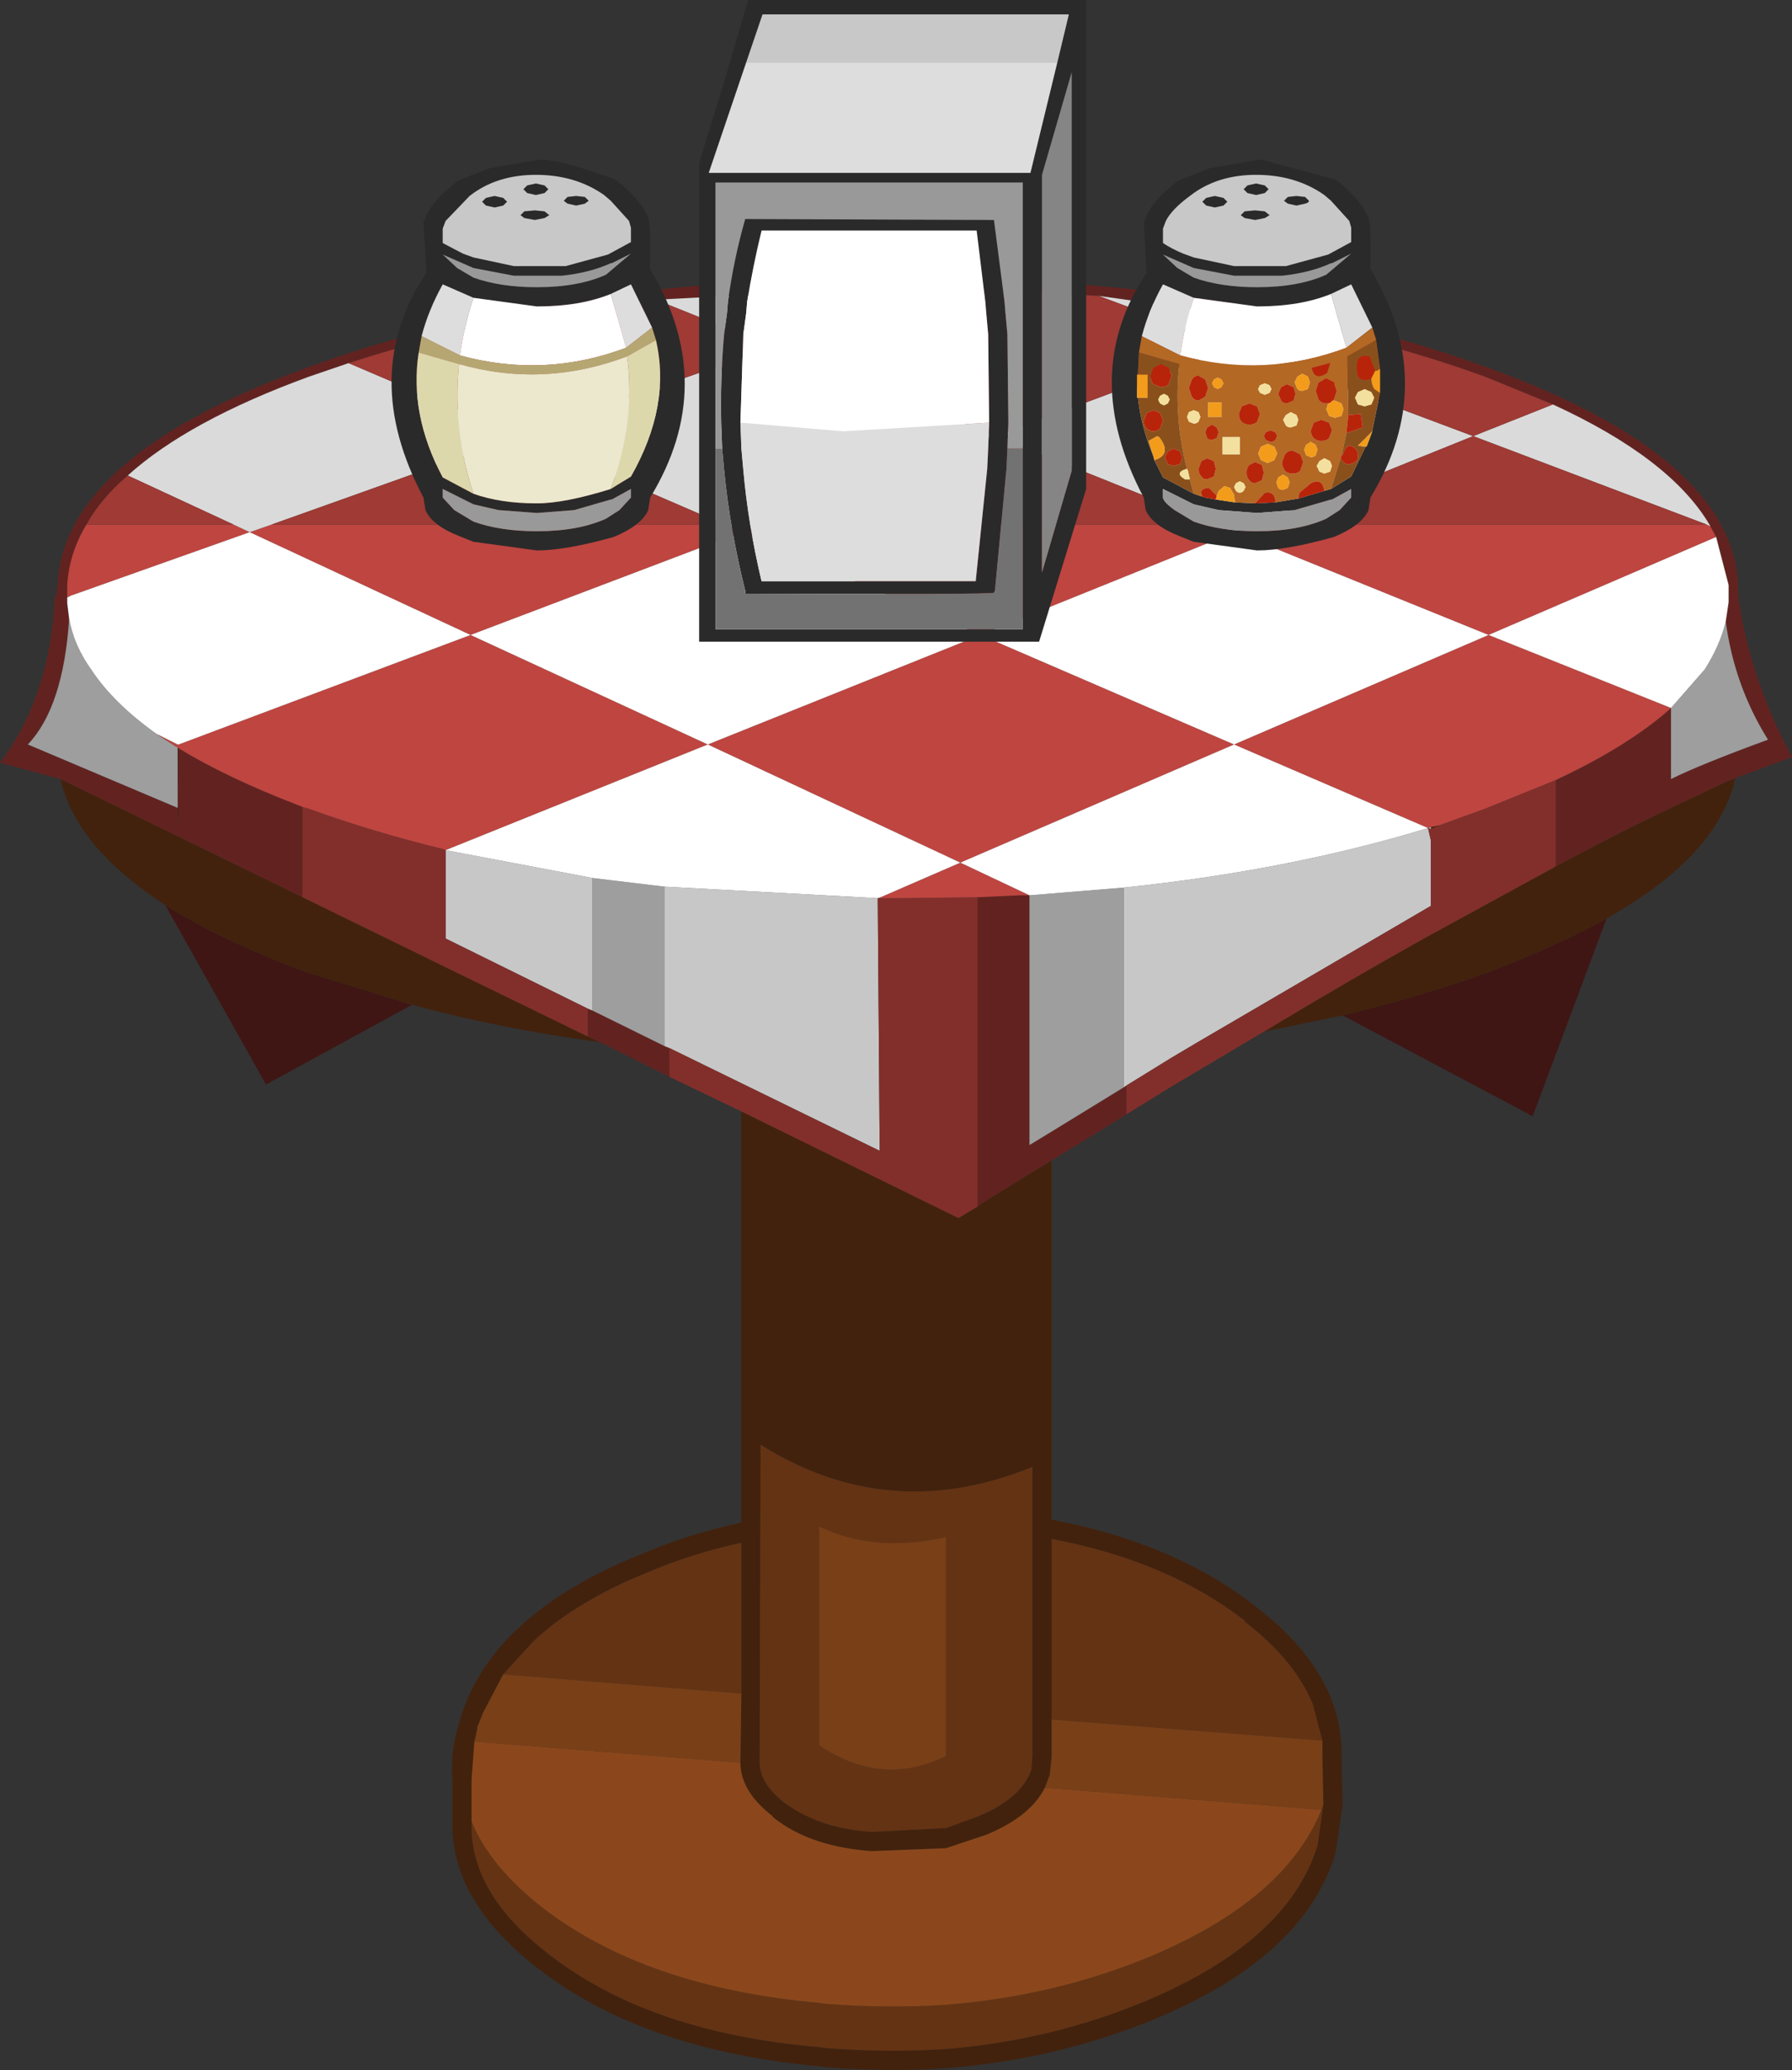 <?xml version="1.0" encoding="UTF-8" standalone="no"?>
<svg xmlns:ffdec="https://www.free-decompiler.com/flash" xmlns:xlink="http://www.w3.org/1999/xlink" ffdec:objectType="shape" height="107.75px" width="93.3px" xmlns="http://www.w3.org/2000/svg">
  <rect width="100%" height="100%" fill="#333333" stroke="none"/>
  <g transform="matrix(1.0, 0.0, 0.0, 1.0, -0.4, 108.6)">
    <path d="M70.3 -55.75 Q74.3 -56.7 77.9 -58.0 81.45 -59.35 84.05 -60.8 L80.2 -50.5 70.3 -55.75 M9.0 -61.5 Q11.9 -59.65 16.35 -58.0 L21.85 -56.3 14.25 -52.15 9.0 -61.5" fill="#3f1614" fill-rule="evenodd" stroke="none"/>
    <path d="M74.9 -65.55 L75.35 -65.65 74.9 -65.45 74.9 -65.55 M53.5 -62.0 L53.9 -62.0 53.5 -62.0 M51.3 -45.8 L51.65 -46.05 52.3 -46.45 54.0 -47.5 55.15 -48.2 55.15 -29.5 Q61.55 -28.3 65.75 -25.0 70.4 -21.45 70.25 -17.05 L70.3 -14.65 69.95 -12.2 Q68.35 -6.75 60.5 -3.5 55.4 -1.4 49.65 -0.95 46.6 -0.75 43.4 -1.0 L43.05 -1.05 Q33.85 -1.9 28.4 -6.15 24.0 -9.55 23.95 -13.55 L23.95 -16.05 Q23.85 -17.45 24.3 -18.9 25.8 -24.45 33.65 -27.65 36.2 -28.75 39.0 -29.35 L39.0 -50.75 50.3 -45.2 51.3 -45.8 M70.3 -55.75 L66.2 -54.9 Q70.85 -57.7 74.9 -59.95 L81.4 -63.5 Q84.65 -65.25 87.4 -66.55 L90.25 -67.9 90.75 -68.1 Q89.85 -64.05 84.05 -60.8 81.45 -59.35 77.9 -58.0 74.3 -56.7 70.3 -55.75 M3.55 -68.05 L16.15 -61.9 Q23.6 -58.25 31.0 -54.65 L31.65 -54.35 Q26.45 -55.05 21.85 -56.3 L16.35 -58.0 Q11.9 -59.65 9.0 -61.5 4.35 -64.5 3.55 -68.05 M9.7 -69.65 L9.65 -66.55 9.7 -66.55 9.65 -65.4 9.65 -66.55 9.65 -69.7 9.7 -69.65 M23.6 -64.35 L23.5 -64.4 23.6 -64.35 M39.0 -20.45 L39.0 -28.3 Q36.45 -27.75 34.1 -26.75 30.4 -25.25 28.2 -23.2 L28.15 -23.15 26.6 -21.45 25.55 -19.45 25.25 -18.7 25.25 -18.6 25.1 -17.95 24.95 -15.95 24.95 -13.8 24.95 -13.45 Q25.0 -9.95 28.95 -6.9 34.2 -2.8 43.05 -2.05 L43.4 -2.0 Q46.6 -1.75 49.65 -1.95 55.15 -2.4 60.05 -4.45 67.45 -7.55 69.0 -12.55 L69.3 -14.7 69.25 -17.15 69.25 -18.0 68.75 -19.9 Q67.8 -22.2 65.2 -24.2 L65.2 -24.25 Q61.2 -27.35 55.15 -28.5 L55.15 -19.1 55.15 -17.1 55.05 -16.2 54.8 -15.55 Q54.05 -14.05 51.75 -13.1 L49.65 -12.4 45.8 -12.25 Q44.3 -12.35 43.05 -12.75 41.65 -13.2 40.6 -14.05 L40.65 -14.05 Q38.95 -15.35 38.95 -16.85 L39.0 -20.45 M39.95 -16.8 Q40.0 -15.75 41.2 -14.8 42.0 -14.2 43.05 -13.8 44.25 -13.35 45.8 -13.25 L49.65 -13.45 51.3 -14.05 Q53.6 -15.0 54.1 -16.5 L54.15 -17.2 54.15 -32.25 Q46.7 -29.2 40.0 -33.4 L39.95 -16.8" fill="#42220d" fill-rule="evenodd" stroke="none"/>
    <path d="M26.6 -21.45 L28.15 -23.15 28.2 -23.2 Q30.4 -25.25 34.1 -26.75 36.45 -27.75 39.0 -28.3 L39.0 -20.45 26.6 -21.45 M55.15 -19.1 L55.15 -28.5 Q61.2 -27.35 65.2 -24.25 L65.2 -24.2 Q67.8 -22.2 68.75 -19.9 L69.25 -18.0 55.15 -19.1 M69.3 -14.7 L69.0 -12.55 Q67.45 -7.55 60.05 -4.45 55.15 -2.4 49.65 -1.95 46.6 -1.75 43.4 -2.0 L43.05 -2.05 Q34.2 -2.8 28.95 -6.9 25.0 -9.95 24.95 -13.45 L24.95 -13.8 Q25.9 -11.45 28.65 -9.3 34.05 -5.15 43.05 -4.35 L43.4 -4.3 Q46.6 -4.05 49.65 -4.25 55.3 -4.7 60.25 -6.75 67.3 -9.7 69.2 -14.4 L69.3 -14.7 M39.95 -16.8 L40.0 -33.4 Q46.7 -29.2 54.15 -32.25 L54.15 -17.2 54.1 -16.5 Q53.6 -15.0 51.3 -14.05 L49.65 -13.45 45.8 -13.25 Q44.25 -13.35 43.05 -13.8 42.0 -14.2 41.2 -14.8 40.0 -15.75 39.95 -16.8 M49.65 -28.6 Q45.95 -27.75 43.05 -29.15 L43.05 -17.75 Q46.35 -15.55 49.65 -17.2 L49.65 -28.6" fill="#643313" fill-rule="evenodd" stroke="none"/>
    <path d="M39.0 -20.45 L38.95 -16.85 25.1 -17.95 25.25 -18.6 25.25 -18.7 25.55 -19.45 26.6 -21.45 39.0 -20.45 M54.8 -15.55 L55.05 -16.2 55.15 -17.1 55.15 -19.1 69.25 -18.0 69.25 -17.15 69.3 -14.7 69.2 -14.4 54.8 -15.55 M49.65 -28.6 L49.65 -17.2 Q46.35 -15.55 43.05 -17.75 L43.05 -29.15 Q45.95 -27.75 49.65 -28.6" fill="#793f17" fill-rule="evenodd" stroke="none"/>
    <path d="M38.95 -16.85 Q38.95 -15.35 40.65 -14.05 L40.6 -14.05 Q41.65 -13.2 43.05 -12.75 44.3 -12.35 45.8 -12.25 L49.65 -12.4 51.75 -13.1 Q54.05 -14.05 54.8 -15.55 L69.2 -14.4 Q67.3 -9.7 60.25 -6.75 55.3 -4.7 49.65 -4.25 46.6 -4.05 43.4 -4.3 L43.05 -4.35 Q34.05 -5.15 28.65 -9.3 25.9 -11.45 24.95 -13.8 L24.95 -15.95 25.1 -17.95 38.95 -16.85" fill="#8b471b" fill-rule="evenodd" stroke="none"/>
    <path d="M67.9 -91.75 L57.6 -93.2 49.45 -93.6 47.1 -93.65 34.55 -93.0 Q25.75 -92.05 18.55 -89.7 L16.5 -89.0 Q10.2 -86.7 7.05 -83.85 5.65 -82.65 4.9 -81.3 4.0 -79.8 3.9 -78.15 L3.9 -77.5 3.9 -77.2 4.0 -76.4 Q3.7 -71.8 1.85 -69.85 L9.65 -66.55 9.65 -65.4 9.7 -66.55 9.65 -66.55 9.7 -69.65 Q12.25 -68.1 15.9 -66.7 L16.15 -66.6 16.15 -61.9 3.55 -68.05 0.4 -68.9 Q3.05 -72.4 3.25 -77.6 L3.35 -77.6 3.35 -77.75 3.4 -78.15 Q3.7 -84.85 16.35 -89.45 29.1 -94.15 47.1 -94.15 65.1 -94.15 77.9 -89.45 90.55 -84.85 90.9 -78.15 L90.9 -77.75 90.9 -77.6 Q91.45 -73.4 93.7 -69.2 L90.75 -68.1 90.25 -67.9 87.4 -66.55 Q84.65 -65.25 81.4 -63.5 L81.4 -68.0 Q85.15 -69.75 87.35 -71.7 L87.4 -71.75 87.4 -68.05 Q88.9 -68.8 92.45 -70.1 90.7 -72.9 90.25 -76.25 L90.4 -77.25 90.4 -77.75 90.4 -78.15 89.75 -80.65 89.45 -81.2 89.4 -81.3 Q87.35 -84.75 81.25 -87.55 L77.7 -89.0 Q73.15 -90.65 67.9 -91.75 M51.3 -61.9 L53.5 -62.0 53.9 -62.0 54.0 -62.0 54.0 -56.45 54.0 -49.0 55.15 -49.7 58.9 -52.0 59.05 -52.1 59.05 -50.6 58.9 -50.5 55.15 -48.2 54.0 -47.5 52.3 -46.45 51.65 -46.05 51.3 -45.8 51.3 -61.9 M31.65 -54.35 L31.0 -54.65 31.0 -56.1 31.25 -56.0 35.0 -54.15 35.25 -54.05 35.25 -52.55 31.65 -54.35" fill="#622320" fill-rule="evenodd" stroke="none"/>
    <path d="M87.35 -71.7 L87.4 -71.75 87.35 -71.7 M31.25 -62.9 L35.0 -62.45 35.0 -54.15 31.25 -56.0 31.25 -62.9 M54.0 -62.0 L58.9 -62.4 58.9 -52.0 55.15 -49.7 54.0 -49.0 54.0 -56.45 54.0 -62.0 53.9 -62.0 54.0 -62.0 M9.65 -66.55 L1.85 -69.85 Q3.7 -71.8 4.0 -76.4 4.25 -75.0 5.15 -73.75 6.3 -72.0 8.55 -70.4 L9.55 -69.75 9.65 -69.7 9.65 -66.55 M90.25 -76.25 Q90.7 -72.9 92.45 -70.1 88.9 -68.8 87.4 -68.05 L87.4 -71.75 89.15 -73.75 Q89.95 -75.0 90.25 -76.25" fill="#9e9e9e" fill-rule="evenodd" stroke="none"/>
    <path d="M74.75 -65.5 L74.9 -65.55 74.9 -65.45 74.75 -65.5 74.9 -64.85 74.9 -61.45 62.75 -54.35 61.4 -53.55 59.05 -52.1 58.9 -52.0 58.9 -62.4 Q67.55 -63.3 74.75 -65.5 M23.6 -64.35 L31.25 -62.9 31.25 -56.0 31.0 -56.1 23.6 -59.75 23.6 -64.35 M35.0 -62.45 L46.1 -61.85 46.2 -48.7 35.25 -54.05 35.0 -54.15 35.0 -62.45" fill="#c7c7c7" fill-rule="evenodd" stroke="none"/>
    <path d="M75.35 -65.65 L77.7 -66.5 81.4 -68.0 81.4 -63.5 74.9 -59.95 Q70.85 -57.7 66.2 -54.9 L61.4 -52.05 59.05 -50.6 59.05 -52.1 61.4 -53.55 62.75 -54.35 74.9 -61.45 74.9 -64.85 74.75 -65.5 74.9 -65.45 75.35 -65.65 M46.1 -61.85 L47.1 -61.85 51.3 -61.9 51.3 -45.8 50.3 -45.2 39.0 -50.75 35.25 -52.55 35.25 -54.05 46.2 -48.7 46.1 -61.85 M16.15 -61.9 L16.15 -66.6 16.5 -66.5 Q19.8 -65.3 23.5 -64.4 L23.6 -64.35 23.6 -59.75 31.0 -56.1 31.0 -54.65 Q23.6 -58.25 16.15 -61.9" fill="#822f2b" fill-rule="evenodd" stroke="none"/>
    <path d="M89.25 -81.3 L89.45 -81.2 89.75 -80.65 77.9 -75.55 87.4 -71.75 87.35 -71.7 Q85.15 -69.75 81.4 -68.0 L77.7 -66.5 75.35 -65.65 74.9 -65.55 74.75 -65.5 64.65 -69.85 50.4 -63.7 37.25 -69.85 51.45 -75.55 39.0 -80.9 40.05 -81.3 63.7 -81.3 64.7 -80.9 65.7 -81.3 89.25 -81.3 M64.7 -80.9 L51.45 -75.55 64.65 -69.85 77.9 -75.55 64.7 -80.9 M38.1 -81.3 L39.0 -80.9 24.9 -75.55 37.25 -69.85 23.6 -64.35 23.5 -64.4 Q19.8 -65.3 16.5 -66.5 L16.15 -66.6 15.9 -66.7 Q12.25 -68.1 9.7 -69.65 L9.65 -69.7 9.55 -69.75 8.55 -70.4 9.65 -69.85 9.7 -69.85 24.9 -75.55 13.4 -80.9 4.1 -77.6 4.0 -77.55 3.9 -77.5 3.9 -78.15 Q4.0 -79.8 4.9 -81.3 L12.55 -81.3 13.4 -80.9 14.55 -81.3 38.1 -81.3 M46.1 -61.85 L46.25 -61.9 50.4 -63.7 54.0 -62.0 53.9 -62.0 53.5 -62.0 51.3 -61.9 47.1 -61.85 46.1 -61.85" fill="#bf4540" fill-rule="evenodd" stroke="none"/>
    <path d="M67.9 -91.75 L64.7 -90.55 57.6 -93.2 67.9 -91.75 M49.45 -93.6 L40.65 -90.55 52.25 -85.9 64.7 -90.55 77.1 -85.9 81.25 -87.55 Q87.35 -84.75 89.4 -81.3 L89.45 -81.2 89.25 -81.3 77.1 -85.9 65.7 -81.3 64.7 -80.9 63.7 -81.3 52.25 -85.9 40.05 -81.3 39.0 -80.9 38.1 -81.3 27.45 -85.9 40.65 -90.55 34.55 -93.0 47.1 -93.65 49.45 -93.6 M7.05 -83.85 Q10.2 -86.7 16.5 -89.0 L18.55 -89.7 27.45 -85.9 14.55 -81.3 13.4 -80.9 12.55 -81.3 7.05 -83.85" fill="#dadada" fill-rule="evenodd" stroke="none"/>
    <path d="M64.7 -80.9 L77.9 -75.55 64.65 -69.85 51.45 -75.55 64.7 -80.9 M39.0 -80.9 L51.45 -75.55 37.25 -69.85 50.4 -63.7 64.65 -69.85 74.75 -65.5 Q67.55 -63.3 58.9 -62.4 L54.0 -62.0 50.4 -63.7 46.25 -61.9 46.1 -61.85 35.0 -62.45 31.25 -62.9 23.6 -64.35 37.25 -69.85 24.9 -75.55 39.0 -80.9 M87.4 -71.75 L77.9 -75.55 89.75 -80.65 90.4 -78.15 90.4 -77.75 90.4 -77.25 90.25 -76.25 Q89.95 -75.0 89.15 -73.75 L87.4 -71.75 M4.0 -76.4 L3.9 -77.2 3.9 -77.5 4.0 -77.55 4.1 -77.6 13.4 -80.9 24.9 -75.55 9.7 -69.85 9.65 -69.85 8.55 -70.4 Q6.3 -72.0 5.15 -73.75 4.25 -75.0 4.0 -76.4" fill="#ffffff" fill-rule="evenodd" stroke="none"/>
    <path d="M57.6 -93.2 L64.7 -90.55 67.9 -91.75 Q73.15 -90.65 77.7 -89.0 L81.25 -87.55 77.1 -85.9 64.7 -90.55 52.25 -85.9 40.65 -90.55 49.45 -93.6 57.6 -93.2 M65.7 -81.3 L77.1 -85.9 89.25 -81.3 65.7 -81.3 M63.7 -81.3 L40.05 -81.3 52.25 -85.9 63.7 -81.3 M34.55 -93.0 L40.65 -90.55 27.45 -85.9 38.1 -81.3 14.55 -81.3 27.45 -85.9 18.55 -89.7 Q25.75 -92.05 34.55 -93.0 M4.9 -81.3 Q5.65 -82.65 7.05 -83.85 L12.55 -81.3 4.9 -81.3" fill="#9f3a35" fill-rule="evenodd" stroke="none"/>
    <path d="M37.95 -103.85 L38.4 -105.35 39.35 -108.6 56.95 -108.6 56.95 -83.15 54.5 -75.2 36.8 -75.2 36.8 -100.1 37.95 -103.85 M55.45 -105.35 L56.05 -107.85 40.1 -107.85 39.25 -105.35 37.3 -99.6 54.05 -99.6 55.45 -105.35 M54.65 -99.5 L54.65 -78.8 56.2 -84.1 56.2 -104.85 54.65 -99.5 M53.65 -85.25 L53.65 -99.1 37.65 -99.1 37.65 -85.25 37.65 -75.85 53.65 -75.85 53.65 -85.25 M38.0 -85.25 L37.95 -86.6 Q37.9 -88.95 38.1 -91.2 L38.25 -92.3 38.3 -92.9 Q38.6 -95.1 39.2 -97.2 L52.15 -97.15 52.7 -92.9 52.75 -92.3 52.85 -91.2 52.9 -86.6 52.85 -85.25 52.8 -84.2 52.2 -77.85 52.15 -77.75 Q52.1 -77.65 39.2 -77.7 L39.2 -77.85 Q38.4 -81.05 38.1 -84.15 L38.0 -85.25 M51.9 -86.6 L51.85 -91.2 51.75 -92.3 51.7 -92.9 51.25 -96.6 40.05 -96.6 Q39.6 -94.75 39.3 -92.9 L39.25 -92.3 39.1 -91.2 38.95 -86.6 39.0 -85.25 39.1 -84.15 Q39.35 -81.3 40.05 -78.35 L51.2 -78.35 51.8 -84.2 51.85 -85.25 51.9 -86.6" fill="#2a2a2a" fill-rule="evenodd" stroke="none"/>
    <path d="M39.25 -105.35 L40.1 -107.85 56.05 -107.85 55.45 -105.35 39.25 -105.35" fill="#c8c8c8" fill-rule="evenodd" stroke="none"/>
    <path d="M55.45 -105.35 L54.05 -99.6 37.3 -99.6 39.25 -105.35 55.45 -105.35 M51.9 -86.6 L51.85 -85.25 51.8 -84.2 51.2 -78.35 40.05 -78.35 Q39.35 -81.3 39.1 -84.15 L39.0 -85.25 38.95 -86.6 44.3 -86.15 51.9 -86.6" fill="#dddddd" fill-rule="evenodd" stroke="none"/>
    <path d="M54.65 -99.5 L56.2 -104.85 56.2 -84.1 54.65 -78.8 54.65 -99.5" fill="#858585" fill-rule="evenodd" stroke="none"/>
    <path d="M37.65 -85.25 L37.65 -99.1 53.65 -99.1 53.65 -85.25 52.85 -85.25 52.9 -86.6 52.85 -91.2 52.75 -92.3 52.7 -92.9 52.15 -97.15 39.2 -97.2 Q38.6 -95.1 38.3 -92.9 L38.25 -92.3 38.1 -91.2 Q37.9 -88.95 37.95 -86.6 L38.0 -85.25 37.65 -85.25" fill="#999999" fill-rule="evenodd" stroke="none"/>
    <path d="M38.95 -86.6 L39.1 -91.2 39.25 -92.3 39.3 -92.9 Q39.6 -94.75 40.05 -96.6 L51.25 -96.6 51.7 -92.9 51.75 -92.3 51.85 -91.2 51.9 -86.6 44.3 -86.15 38.95 -86.6" fill="#ffffff" fill-rule="evenodd" stroke="none"/>
    <path d="M37.65 -85.25 L38.0 -85.25 38.1 -84.15 Q38.4 -81.05 39.2 -77.85 L39.2 -77.7 Q52.1 -77.65 52.15 -77.75 L52.2 -77.85 52.8 -84.2 52.85 -85.25 53.65 -85.25 53.65 -75.85 37.65 -75.85 37.65 -85.25" fill="#727272" fill-rule="evenodd" stroke="none"/>
    <path d="M32.45 -99.25 Q33.95 -98.05 34.2 -97.1 L34.25 -96.5 34.25 -94.6 Q37.85 -88.6 34.25 -82.7 L34.15 -82.05 Q33.8 -81.25 32.35 -80.65 29.85 -79.95 28.35 -79.95 L25.05 -80.4 24.3 -80.7 Q22.9 -81.25 22.55 -82.05 L22.45 -82.7 Q19.05 -89.1 22.6 -94.4 L22.45 -97.1 22.5 -97.1 Q22.75 -98.05 24.25 -99.2 L25.9 -99.85 28.55 -100.3 Q29.75 -100.25 32.45 -99.25 M66.05 -100.3 L69.95 -99.25 Q71.45 -98.05 71.7 -97.1 L71.75 -96.5 71.75 -94.6 Q75.35 -88.6 71.75 -82.7 L71.65 -82.05 Q71.3 -81.25 69.85 -80.65 67.35 -79.95 65.85 -79.95 L62.55 -80.4 61.8 -80.7 Q60.4 -81.25 60.05 -82.05 L59.95 -82.7 Q56.55 -89.1 60.1 -94.4 L59.95 -97.1 60.0 -97.1 Q60.25 -98.05 61.75 -99.2 L63.4 -99.85 66.05 -100.3 M72.05 -90.9 L71.85 -91.55 70.75 -93.8 69.7 -93.3 Q68.1 -92.65 65.85 -92.65 L62.55 -93.1 60.95 -93.8 Q60.2 -92.45 59.85 -91.1 L59.7 -90.25 59.6 -88.25 59.6 -87.9 59.65 -87.9 Q59.8 -86.4 60.45 -84.85 L60.5 -84.65 60.95 -83.75 62.55 -82.9 63.0 -82.75 63.15 -82.7 63.7 -82.6 64.7 -82.45 65.75 -82.4 66.8 -82.45 68.0 -82.65 69.35 -83.05 69.7 -83.15 70.75 -83.8 71.5 -85.35 71.55 -85.35 71.85 -86.15 71.85 -86.25 71.85 -86.2 72.25 -88.15 72.25 -89.4 72.05 -90.9 M68.35 -98.0 L67.9 -97.9 67.45 -98.0 67.25 -98.15 67.45 -98.35 67.9 -98.4 68.35 -98.35 68.55 -98.15 Q68.55 -98.05 68.35 -98.0 M70.75 -96.0 L70.75 -96.75 70.65 -97.1 69.7 -98.15 69.35 -98.45 Q67.85 -99.5 65.8 -99.5 63.9 -99.5 62.55 -98.55 L62.35 -98.4 Q61.4 -97.7 61.1 -97.1 L60.95 -96.7 60.95 -95.95 Q61.4 -95.65 62.0 -95.4 L62.55 -95.2 64.65 -94.75 67.35 -94.75 69.55 -95.35 70.75 -96.0 M66.25 -97.25 L65.75 -97.15 65.2 -97.25 65.0 -97.4 65.2 -97.6 65.75 -97.65 66.25 -97.6 66.5 -97.4 66.25 -97.25 M66.45 -98.75 L66.25 -98.55 65.8 -98.45 65.35 -98.55 65.15 -98.75 65.35 -98.95 65.8 -99.05 66.25 -98.95 66.45 -98.75 M69.45 -94.3 L70.75 -95.4 69.75 -94.9 69.7 -94.9 Q68.6 -94.4 67.15 -94.25 L64.65 -94.25 62.55 -94.65 60.95 -95.35 61.7 -94.65 62.55 -94.15 Q63.95 -93.65 65.85 -93.65 68.0 -93.65 69.45 -94.3 M63.65 -97.8 L63.2 -97.9 63.0 -98.1 63.2 -98.3 63.65 -98.4 64.1 -98.3 64.3 -98.1 64.1 -97.9 63.65 -97.8 M67.8 -82.05 L65.85 -81.9 63.85 -82.05 62.55 -82.35 60.95 -83.15 60.95 -82.7 Q61.0 -82.45 61.55 -82.05 L62.55 -81.45 Q63.95 -80.95 65.85 -80.95 68.0 -80.95 69.45 -81.6 L70.15 -82.05 70.75 -82.7 70.75 -83.15 69.75 -82.6 69.7 -82.6 67.8 -82.05 M33.25 -96.0 L33.25 -96.75 33.15 -97.1 32.2 -98.15 31.85 -98.45 Q30.35 -99.5 28.3 -99.5 26.4 -99.5 25.05 -98.55 L24.85 -98.4 23.6 -97.1 23.45 -96.7 23.45 -95.95 24.5 -95.4 25.05 -95.2 27.15 -94.75 29.85 -94.75 32.05 -95.35 33.25 -96.0 M30.85 -98.35 L31.05 -98.15 30.85 -98.0 30.4 -97.9 29.95 -98.0 29.75 -98.15 29.95 -98.35 30.4 -98.4 30.85 -98.35 M32.25 -94.9 L32.2 -94.9 Q31.1 -94.4 29.65 -94.25 L27.15 -94.25 25.05 -94.65 23.45 -95.35 24.2 -94.65 25.05 -94.15 Q26.45 -93.65 28.35 -93.65 30.5 -93.65 31.95 -94.3 L33.25 -95.4 32.25 -94.9 M34.35 -91.55 L33.25 -93.8 32.2 -93.3 Q30.6 -92.65 28.35 -92.65 L25.05 -93.1 23.45 -93.8 Q22.7 -92.45 22.35 -91.1 L22.2 -90.25 Q21.7 -87.05 23.45 -83.75 L25.05 -82.9 Q26.45 -82.4 28.35 -82.4 29.8 -82.4 32.2 -83.15 L33.25 -83.8 Q35.35 -87.5 34.55 -90.9 L34.35 -91.55 M28.75 -97.6 L29.0 -97.4 28.75 -97.25 28.25 -97.15 27.7 -97.25 27.5 -97.4 27.7 -97.6 28.25 -97.65 28.75 -97.6 M28.3 -98.45 L27.85 -98.55 27.65 -98.75 27.85 -98.95 28.3 -99.05 28.75 -98.95 28.95 -98.75 28.75 -98.55 28.3 -98.45 M26.6 -97.9 L26.15 -97.8 25.7 -97.9 25.5 -98.1 25.7 -98.3 26.15 -98.4 26.6 -98.3 26.8 -98.1 26.6 -97.9 M28.35 -81.9 L26.35 -82.05 25.05 -82.35 23.45 -83.15 23.45 -82.7 24.05 -82.05 25.05 -81.45 Q26.45 -80.95 28.35 -80.95 30.5 -80.95 31.95 -81.6 L32.65 -82.05 33.25 -82.7 33.25 -83.15 32.25 -82.6 32.2 -82.6 30.3 -82.05 28.35 -81.9" fill="#2a2a2a" fill-rule="evenodd" stroke="none"/>
    <path d="M68.35 -98.0 Q68.55 -98.05 68.55 -98.15 L68.35 -98.35 67.9 -98.4 67.45 -98.35 67.25 -98.15 67.45 -98.0 67.9 -97.9 68.35 -98.0 M70.75 -96.0 L69.55 -95.35 67.35 -94.75 64.65 -94.75 62.55 -95.2 62.0 -95.4 Q61.4 -95.65 60.95 -95.95 L60.95 -96.7 61.1 -97.1 Q61.4 -97.7 62.35 -98.4 L62.55 -98.55 Q63.9 -99.5 65.8 -99.5 67.85 -99.5 69.35 -98.45 L69.7 -98.15 70.65 -97.1 70.75 -96.75 70.75 -96.0 M66.45 -98.75 L66.25 -98.95 65.8 -99.05 65.35 -98.95 65.15 -98.75 65.35 -98.55 65.8 -98.45 66.25 -98.55 66.45 -98.75 M66.25 -97.25 L66.5 -97.4 66.25 -97.6 65.75 -97.65 65.2 -97.6 65.0 -97.4 65.2 -97.25 65.75 -97.15 66.25 -97.25 M63.65 -97.8 L64.1 -97.9 64.3 -98.1 64.1 -98.3 63.65 -98.4 63.2 -98.3 63.0 -98.1 63.2 -97.9 63.65 -97.8 M33.25 -96.0 L32.05 -95.35 29.85 -94.75 27.15 -94.75 25.05 -95.2 24.5 -95.4 23.45 -95.95 23.45 -96.7 23.6 -97.1 24.85 -98.4 25.05 -98.55 Q26.4 -99.5 28.3 -99.5 30.35 -99.5 31.85 -98.45 L32.2 -98.15 33.15 -97.1 33.25 -96.75 33.25 -96.0 M30.85 -98.35 L30.4 -98.4 29.95 -98.35 29.75 -98.15 29.95 -98.0 30.4 -97.9 30.85 -98.0 31.05 -98.15 30.85 -98.35 M26.6 -97.9 L26.8 -98.1 26.6 -98.3 26.15 -98.4 25.7 -98.3 25.5 -98.1 25.7 -97.9 26.15 -97.8 26.6 -97.9 M28.3 -98.45 L28.75 -98.55 28.95 -98.75 28.75 -98.95 28.3 -99.05 27.85 -98.95 27.65 -98.75 27.85 -98.55 28.3 -98.45 M28.75 -97.6 L28.25 -97.65 27.7 -97.6 27.5 -97.4 27.7 -97.25 28.25 -97.15 28.75 -97.25 29.0 -97.4 28.75 -97.6" fill="#c8c8c8" fill-rule="evenodd" stroke="none"/>
    <path d="M69.45 -94.3 Q68.0 -93.65 65.85 -93.65 63.95 -93.65 62.55 -94.15 L61.7 -94.65 60.95 -95.35 62.55 -94.65 64.65 -94.25 67.15 -94.25 Q68.6 -94.4 69.7 -94.9 L69.75 -94.9 70.75 -95.4 69.45 -94.3 M67.8 -82.05 L69.7 -82.6 69.75 -82.6 70.75 -83.15 70.75 -82.7 70.15 -82.05 69.45 -81.6 Q68.0 -80.95 65.85 -80.95 63.95 -80.95 62.55 -81.45 L61.55 -82.05 Q61.0 -82.45 60.95 -82.7 L60.95 -83.15 62.55 -82.35 63.85 -82.05 65.85 -81.9 67.8 -82.05 M32.25 -94.9 L33.25 -95.4 31.95 -94.3 Q30.5 -93.65 28.35 -93.65 26.45 -93.65 25.05 -94.15 L24.2 -94.65 23.45 -95.35 25.05 -94.65 27.15 -94.25 29.65 -94.25 Q31.1 -94.4 32.2 -94.9 L32.25 -94.9 M28.35 -81.9 L30.3 -82.05 32.2 -82.6 32.25 -82.6 33.25 -83.15 33.25 -82.7 32.65 -82.05 31.95 -81.6 Q30.5 -80.95 28.35 -80.95 26.45 -80.95 25.05 -81.45 L24.05 -82.05 23.45 -82.7 23.45 -83.15 25.05 -82.35 26.35 -82.05 28.35 -81.9" fill="#999999" fill-rule="evenodd" stroke="none"/>
    <path d="M59.85 -91.1 Q60.2 -92.45 60.95 -93.8 L62.55 -93.1 Q62.05 -91.6 61.85 -90.1 L59.85 -91.1 M69.7 -93.3 L70.75 -93.8 71.85 -91.55 70.5 -90.5 69.7 -93.3 M32.2 -93.3 L33.25 -93.8 34.35 -91.55 33.0 -90.5 32.2 -93.3 M22.35 -91.1 Q22.7 -92.45 23.45 -93.8 L25.05 -93.1 Q24.55 -91.6 24.35 -90.1 L22.35 -91.1" fill="#dddddd" fill-rule="evenodd" stroke="none"/>
    <path d="M62.55 -93.1 L65.85 -92.65 Q68.1 -92.65 69.7 -93.3 L70.5 -90.5 Q66.25 -88.9 61.85 -90.1 62.05 -91.6 62.55 -93.1 M25.05 -93.1 L28.35 -92.65 Q30.6 -92.65 32.2 -93.3 L33.0 -90.5 Q28.75 -88.9 24.35 -90.1 24.55 -91.6 25.05 -93.1" fill="#ffffff" fill-rule="evenodd" stroke="none"/>
    <path d="M34.35 -91.55 L34.55 -90.9 33.05 -90.05 Q28.7 -88.4 24.3 -89.65 L22.2 -90.25 22.35 -91.1 24.35 -90.1 Q28.75 -88.9 33.0 -90.5 L34.35 -91.55" fill="#b6a772" fill-rule="evenodd" stroke="none"/>
    <path d="M34.55 -90.9 Q35.35 -87.5 33.25 -83.8 L32.2 -83.15 Q33.5 -86.65 33.05 -90.05 L34.55 -90.9 M25.05 -82.9 L23.45 -83.75 Q21.7 -87.05 22.2 -90.25 L24.3 -89.65 Q23.95 -86.25 25.05 -82.9" fill="#ddd7ac" fill-rule="evenodd" stroke="none"/>
    <path d="M32.2 -83.15 Q29.8 -82.4 28.35 -82.4 26.45 -82.4 25.05 -82.9 23.95 -86.25 24.3 -89.65 28.7 -88.4 33.05 -90.05 33.5 -86.65 32.2 -83.15" fill="#ebe8cd" fill-rule="evenodd" stroke="none"/>
    <path d="M71.85 -91.55 L72.05 -90.9 70.55 -90.05 70.6 -87.0 70.5 -86.05 70.25 -84.9 70.2 -84.75 69.7 -83.15 69.35 -83.05 Q69.25 -83.75 68.65 -83.45 L68.05 -82.95 68.0 -82.65 66.8 -82.45 Q66.8 -83.05 66.25 -82.95 L65.75 -82.4 64.7 -82.45 64.65 -82.85 64.45 -83.2 64.15 -83.3 63.85 -83.05 63.75 -82.8 63.35 -83.2 Q62.8 -83.2 63.0 -82.75 L62.55 -82.9 62.35 -83.65 62.25 -84.1 62.2 -84.2 Q61.5 -86.9 61.8 -89.65 L59.7 -90.25 59.85 -91.1 61.85 -90.1 Q66.25 -88.9 70.5 -90.5 L71.85 -91.55 M62.45 -88.85 L62.3 -88.4 62.45 -87.95 Q62.6 -87.75 62.8 -87.75 L63.15 -87.95 63.3 -88.4 63.15 -88.85 62.8 -89.05 Q62.6 -89.05 62.45 -88.85 M62.8 -87.15 L62.55 -87.25 62.3 -87.15 62.2 -86.9 62.3 -86.65 62.55 -86.55 Q62.7 -86.55 62.8 -86.65 L62.9 -86.9 62.8 -87.15 M64.0 -88.85 L63.8 -88.95 63.6 -88.85 63.5 -88.65 63.6 -88.45 63.8 -88.35 64.0 -88.45 64.1 -88.65 64.0 -88.85 M63.3 -86.9 L64.0 -86.9 64.0 -87.65 63.3 -87.65 63.3 -86.9 M64.9 -87.05 Q64.9 -86.8 65.05 -86.65 65.2 -86.5 65.45 -86.5 65.7 -86.5 65.85 -86.65 L66.0 -87.05 65.85 -87.45 65.45 -87.6 65.05 -87.45 64.9 -87.05 M68.2 -88.25 L68.5 -88.35 68.6 -88.7 68.5 -89.0 68.2 -89.15 67.95 -89.0 67.8 -88.7 67.95 -88.35 Q68.05 -88.25 68.2 -88.25 M67.1 -88.45 L66.95 -88.1 67.1 -87.75 Q67.2 -87.6 67.4 -87.6 L67.75 -87.75 67.85 -88.1 67.75 -88.45 67.4 -88.6 67.1 -88.45 M66.5 -88.55 L66.25 -88.65 66.0 -88.55 65.9 -88.35 66.0 -88.15 66.25 -88.05 66.5 -88.15 66.6 -88.35 66.5 -88.55 M67.2 -86.75 L67.35 -86.45 Q67.45 -86.35 67.6 -86.35 L67.9 -86.45 68.0 -86.75 67.9 -87.0 67.6 -87.15 67.35 -87.0 67.2 -86.75 M69.8 -87.75 L69.85 -87.8 70.0 -88.25 69.85 -88.7 69.45 -88.9 69.05 -88.7 68.9 -88.25 69.05 -87.8 Q69.2 -87.6 69.45 -87.6 L69.55 -87.6 69.45 -87.3 69.6 -86.95 69.9 -86.85 70.25 -86.95 70.35 -87.3 70.25 -87.6 69.9 -87.75 69.8 -87.75 M69.5 -89.2 L69.65 -89.7 68.7 -89.45 Q68.85 -88.75 69.5 -89.2 M68.9 -85.45 L68.65 -85.6 68.4 -85.45 68.3 -85.2 68.4 -84.9 68.65 -84.8 Q68.8 -84.8 68.9 -84.9 L69.0 -85.2 68.9 -85.45 M69.2 -85.65 Q69.45 -85.65 69.6 -85.8 L69.75 -86.2 69.6 -86.6 69.2 -86.75 68.8 -86.6 68.65 -86.2 Q68.65 -85.95 68.8 -85.8 68.95 -85.65 69.2 -85.65 M69.1 -84.6 L68.95 -84.35 69.1 -84.05 69.35 -83.95 69.65 -84.05 69.75 -84.35 69.65 -84.6 69.35 -84.75 69.1 -84.6 M66.55 -86.2 L66.3 -86.1 66.2 -85.9 66.3 -85.7 66.55 -85.6 Q66.7 -85.6 66.8 -85.7 L66.9 -85.9 66.8 -86.1 66.55 -86.2 M66.05 -85.35 L65.9 -85.0 66.05 -84.65 66.4 -84.5 66.75 -84.65 66.9 -85.0 66.75 -85.35 66.4 -85.5 66.05 -85.35 M66.2 -84.0 L66.1 -84.4 65.75 -84.55 65.45 -84.4 Q65.3 -84.25 65.3 -84.0 65.3 -83.75 65.45 -83.6 65.55 -83.45 65.75 -83.45 L66.1 -83.6 66.2 -84.0 M67.2 -83.9 L66.95 -83.75 66.85 -83.5 66.95 -83.2 Q67.05 -83.1 67.2 -83.1 L67.45 -83.2 67.55 -83.5 67.45 -83.75 67.2 -83.9 M68.25 -84.55 L68.1 -84.95 67.7 -85.15 Q67.45 -85.15 67.3 -84.95 L67.15 -84.55 Q67.15 -84.3 67.3 -84.1 67.45 -83.95 67.7 -83.95 67.95 -83.95 68.1 -84.1 L68.25 -84.55 M63.75 -85.8 L63.85 -86.1 63.75 -86.35 63.5 -86.5 63.25 -86.35 63.15 -86.1 63.25 -85.8 Q63.35 -85.7 63.5 -85.7 L63.75 -85.8 M63.7 -84.2 L63.6 -84.6 63.25 -84.75 62.95 -84.6 62.8 -84.2 Q62.8 -83.95 62.95 -83.8 63.05 -83.65 63.25 -83.65 L63.6 -83.8 63.7 -84.2 M64.95 -84.95 L64.95 -85.85 64.05 -85.85 64.05 -84.95 64.95 -84.95 M64.65 -83.25 L64.75 -83.05 Q64.85 -82.95 64.95 -82.95 65.05 -82.95 65.15 -83.05 L65.25 -83.25 65.15 -83.45 64.95 -83.55 64.75 -83.45 64.65 -83.25" fill="#b36824" fill-rule="evenodd" stroke="none"/>
    <path d="M72.05 -90.9 L72.25 -89.4 72.1 -89.3 72.0 -89.3 71.7 -90.05 Q71.0 -90.2 71.05 -89.45 L71.05 -89.35 Q71.05 -88.7 71.7 -88.85 L71.8 -88.9 Q71.8 -88.6 71.95 -88.35 L72.25 -88.15 71.85 -86.2 71.85 -86.25 71.85 -86.15 71.1 -85.4 71.5 -85.35 70.75 -83.8 69.7 -83.15 70.2 -84.75 Q70.45 -84.25 70.95 -84.55 71.2 -84.7 71.05 -85.15 70.55 -85.75 70.3 -84.9 L70.25 -84.9 70.5 -86.05 71.35 -86.35 71.25 -87.05 70.6 -87.0 70.55 -90.05 72.05 -90.9 M62.55 -82.9 L60.95 -83.75 60.5 -84.65 Q61.45 -84.95 60.75 -85.85 L60.65 -85.9 60.2 -85.65 60.45 -84.85 Q59.8 -86.4 59.65 -87.9 L60.15 -87.9 60.15 -89.1 59.6 -89.1 59.6 -88.25 59.7 -90.25 61.8 -89.65 Q61.5 -86.9 62.2 -84.2 61.5 -84.0 62.1 -83.65 L62.35 -83.65 62.55 -82.9 M71.1 -88.2 L70.95 -87.9 71.1 -87.55 71.45 -87.45 71.8 -87.55 71.95 -87.9 71.8 -88.2 71.45 -88.35 71.1 -88.2 M61.25 -89.45 L60.85 -89.65 60.45 -89.45 60.3 -89.05 Q60.3 -88.8 60.45 -88.6 L60.85 -88.45 Q61.1 -88.45 61.25 -88.6 L61.4 -89.05 61.25 -89.45 M61.0 -88.1 L60.8 -88.0 60.7 -87.8 60.8 -87.6 61.0 -87.5 61.2 -87.6 61.3 -87.8 61.2 -88.0 61.0 -88.1 M60.8 -87.1 L60.45 -87.25 60.1 -87.1 59.95 -86.7 Q59.95 -86.45 60.1 -86.3 60.25 -86.15 60.45 -86.15 60.65 -86.15 60.8 -86.3 L60.95 -86.7 60.8 -87.1 M61.2 -85.1 L61.05 -84.8 61.2 -84.45 61.5 -84.35 61.85 -84.45 61.95 -84.8 61.85 -85.1 61.5 -85.25 61.2 -85.1" fill="#8a501c" fill-rule="evenodd" stroke="none"/>
    <path d="M69.35 -83.05 L68.0 -82.65 68.05 -82.95 68.65 -83.45 Q69.25 -83.75 69.35 -83.05 M66.8 -82.45 L65.75 -82.4 66.25 -82.95 Q66.8 -83.05 66.8 -82.45 M63.7 -82.6 L63.15 -82.7 63.0 -82.75 Q62.8 -83.2 63.35 -83.2 L63.75 -82.8 63.7 -82.6 M72.0 -89.3 L71.8 -88.9 71.7 -88.85 Q71.05 -88.7 71.05 -89.35 L71.05 -89.45 Q71.0 -90.2 71.7 -90.05 L72.0 -89.3 M62.45 -88.85 Q62.6 -89.05 62.8 -89.05 L63.15 -88.85 63.3 -88.4 63.15 -87.95 62.8 -87.75 Q62.6 -87.75 62.45 -87.95 L62.3 -88.4 62.45 -88.85 M61.25 -89.45 L61.4 -89.05 61.25 -88.6 Q61.1 -88.45 60.85 -88.45 L60.45 -88.6 Q60.3 -88.8 60.3 -89.05 L60.45 -89.45 60.85 -89.65 61.25 -89.45 M60.8 -87.1 L60.95 -86.7 60.8 -86.3 Q60.65 -86.15 60.45 -86.15 60.25 -86.15 60.1 -86.3 59.95 -86.45 59.95 -86.7 L60.1 -87.1 60.45 -87.25 60.8 -87.1 M64.9 -87.05 L65.05 -87.45 65.45 -87.6 65.85 -87.45 66.0 -87.05 65.85 -86.65 Q65.7 -86.5 65.45 -86.5 65.2 -86.5 65.05 -86.65 64.9 -86.8 64.9 -87.05 M67.1 -88.45 L67.4 -88.6 67.75 -88.45 67.85 -88.1 67.75 -87.75 67.4 -87.6 Q67.2 -87.6 67.1 -87.75 L66.95 -88.1 67.1 -88.45 M69.55 -87.6 L69.45 -87.6 Q69.2 -87.6 69.05 -87.8 L68.9 -88.25 69.05 -88.7 69.45 -88.9 69.85 -88.7 70.0 -88.25 69.85 -87.8 69.8 -87.75 69.6 -87.6 69.55 -87.6 M69.5 -89.2 Q68.85 -88.75 68.7 -89.45 L69.65 -89.7 69.5 -89.2 M70.6 -87.0 L71.25 -87.05 71.35 -86.35 70.5 -86.05 70.6 -87.0 M70.25 -84.9 L70.3 -84.9 Q70.55 -85.75 71.05 -85.15 71.2 -84.7 70.95 -84.55 70.45 -84.25 70.2 -84.75 L70.25 -84.9 M69.2 -85.65 Q68.95 -85.65 68.8 -85.8 68.65 -85.95 68.65 -86.2 L68.8 -86.6 69.2 -86.75 69.6 -86.6 69.75 -86.2 69.6 -85.8 Q69.45 -85.65 69.2 -85.65 M66.55 -86.2 L66.8 -86.1 66.9 -85.9 66.8 -85.7 Q66.7 -85.6 66.55 -85.6 L66.3 -85.7 66.2 -85.9 66.3 -86.1 66.55 -86.2 M66.2 -84.0 L66.1 -83.6 65.75 -83.45 Q65.55 -83.45 65.45 -83.6 65.3 -83.75 65.3 -84.0 65.3 -84.25 65.45 -84.4 L65.75 -84.55 66.1 -84.4 66.2 -84.0 M68.25 -84.55 L68.1 -84.1 Q67.95 -83.95 67.7 -83.95 67.45 -83.95 67.3 -84.1 67.15 -84.3 67.15 -84.55 L67.3 -84.95 Q67.45 -85.15 67.7 -85.15 L68.1 -84.95 68.25 -84.55 M63.7 -84.2 L63.6 -83.8 63.25 -83.65 Q63.05 -83.65 62.95 -83.8 62.8 -83.95 62.8 -84.2 L62.95 -84.6 63.25 -84.75 63.6 -84.6 63.7 -84.2 M63.75 -85.8 L63.5 -85.7 Q63.35 -85.7 63.25 -85.8 L63.15 -86.1 63.25 -86.35 63.5 -86.5 63.75 -86.35 63.85 -86.1 63.75 -85.8 M61.2 -85.1 L61.5 -85.25 61.85 -85.1 61.95 -84.8 61.85 -84.45 61.5 -84.35 61.2 -84.45 61.05 -84.8 61.2 -85.1" fill="#b8240a" fill-rule="evenodd" stroke="none"/>
    <path d="M71.1 -88.2 L71.45 -88.35 71.8 -88.2 71.95 -87.9 71.8 -87.55 71.45 -87.45 71.1 -87.55 70.95 -87.9 71.1 -88.2 M61.0 -88.1 L61.2 -88.0 61.3 -87.8 61.2 -87.6 61.0 -87.5 60.8 -87.6 60.7 -87.8 60.8 -88.0 61.0 -88.1 M62.8 -87.15 L62.9 -86.9 62.8 -86.65 Q62.7 -86.55 62.55 -86.55 L62.3 -86.65 62.2 -86.9 62.3 -87.15 62.55 -87.25 62.8 -87.15 M67.2 -86.75 L67.35 -87.0 67.6 -87.15 67.9 -87.0 68.0 -86.75 67.9 -86.45 67.6 -86.35 Q67.45 -86.35 67.35 -86.45 L67.2 -86.75 M66.5 -88.55 L66.6 -88.35 66.5 -88.15 66.25 -88.05 66.0 -88.15 65.9 -88.35 66.0 -88.55 66.25 -88.65 66.5 -88.55 M69.1 -84.6 L69.35 -84.75 69.65 -84.6 69.75 -84.35 69.65 -84.05 69.35 -83.95 69.1 -84.05 68.95 -84.35 69.1 -84.6 M64.95 -84.95 L64.05 -84.95 64.05 -85.85 64.95 -85.85 64.95 -84.95 M62.35 -83.65 L62.1 -83.65 Q61.5 -84.0 62.2 -84.2 L62.25 -84.1 62.35 -83.65 M64.65 -83.25 L64.75 -83.45 64.95 -83.55 65.15 -83.45 65.25 -83.25 65.15 -83.05 Q65.05 -82.95 64.95 -82.95 64.85 -82.95 64.75 -83.05 L64.65 -83.25" fill="#f3e09e" fill-rule="evenodd" stroke="none"/>
    <path d="M72.25 -89.4 L72.25 -88.15 71.95 -88.35 Q71.8 -88.6 71.8 -88.9 L72.0 -89.3 72.1 -89.3 72.25 -89.4 M71.85 -86.15 L71.55 -85.35 71.5 -85.35 71.1 -85.4 71.85 -86.15 M64.7 -82.45 L63.7 -82.6 63.75 -82.8 63.85 -83.05 64.15 -83.3 64.45 -83.2 64.65 -82.85 64.7 -82.45 M60.5 -84.65 L60.45 -84.85 60.2 -85.65 60.65 -85.9 60.75 -85.85 Q61.45 -84.95 60.5 -84.65 M59.65 -87.9 L59.6 -87.9 59.6 -88.25 59.6 -89.1 60.15 -89.1 60.15 -87.9 59.65 -87.9 M63.3 -86.9 L63.3 -87.65 64.0 -87.65 64.0 -86.9 63.3 -86.9 M64.0 -88.85 L64.1 -88.65 64.0 -88.45 63.8 -88.35 63.6 -88.45 63.5 -88.65 63.6 -88.85 63.8 -88.95 64.0 -88.85 M68.2 -88.25 Q68.05 -88.25 67.95 -88.35 L67.8 -88.7 67.95 -89.0 68.2 -89.15 68.5 -89.0 68.6 -88.7 68.5 -88.35 68.2 -88.25 M69.55 -87.6 L69.6 -87.6 69.8 -87.75 69.9 -87.75 70.25 -87.6 70.35 -87.3 70.25 -86.95 69.9 -86.85 69.6 -86.95 69.45 -87.3 69.55 -87.6 M68.9 -85.45 L69.0 -85.2 68.9 -84.9 Q68.8 -84.8 68.65 -84.8 L68.4 -84.9 68.3 -85.2 68.4 -85.45 68.65 -85.6 68.9 -85.45 M66.05 -85.35 L66.4 -85.5 66.75 -85.35 66.9 -85.0 66.75 -84.65 66.4 -84.5 66.05 -84.65 65.9 -85.0 66.05 -85.35 M67.2 -83.9 L67.45 -83.75 67.55 -83.5 67.45 -83.2 67.2 -83.1 Q67.05 -83.1 66.95 -83.2 L66.85 -83.5 66.95 -83.75 67.2 -83.9" fill="#f39c1b" fill-rule="evenodd" stroke="none"/>
  </g>
</svg>
